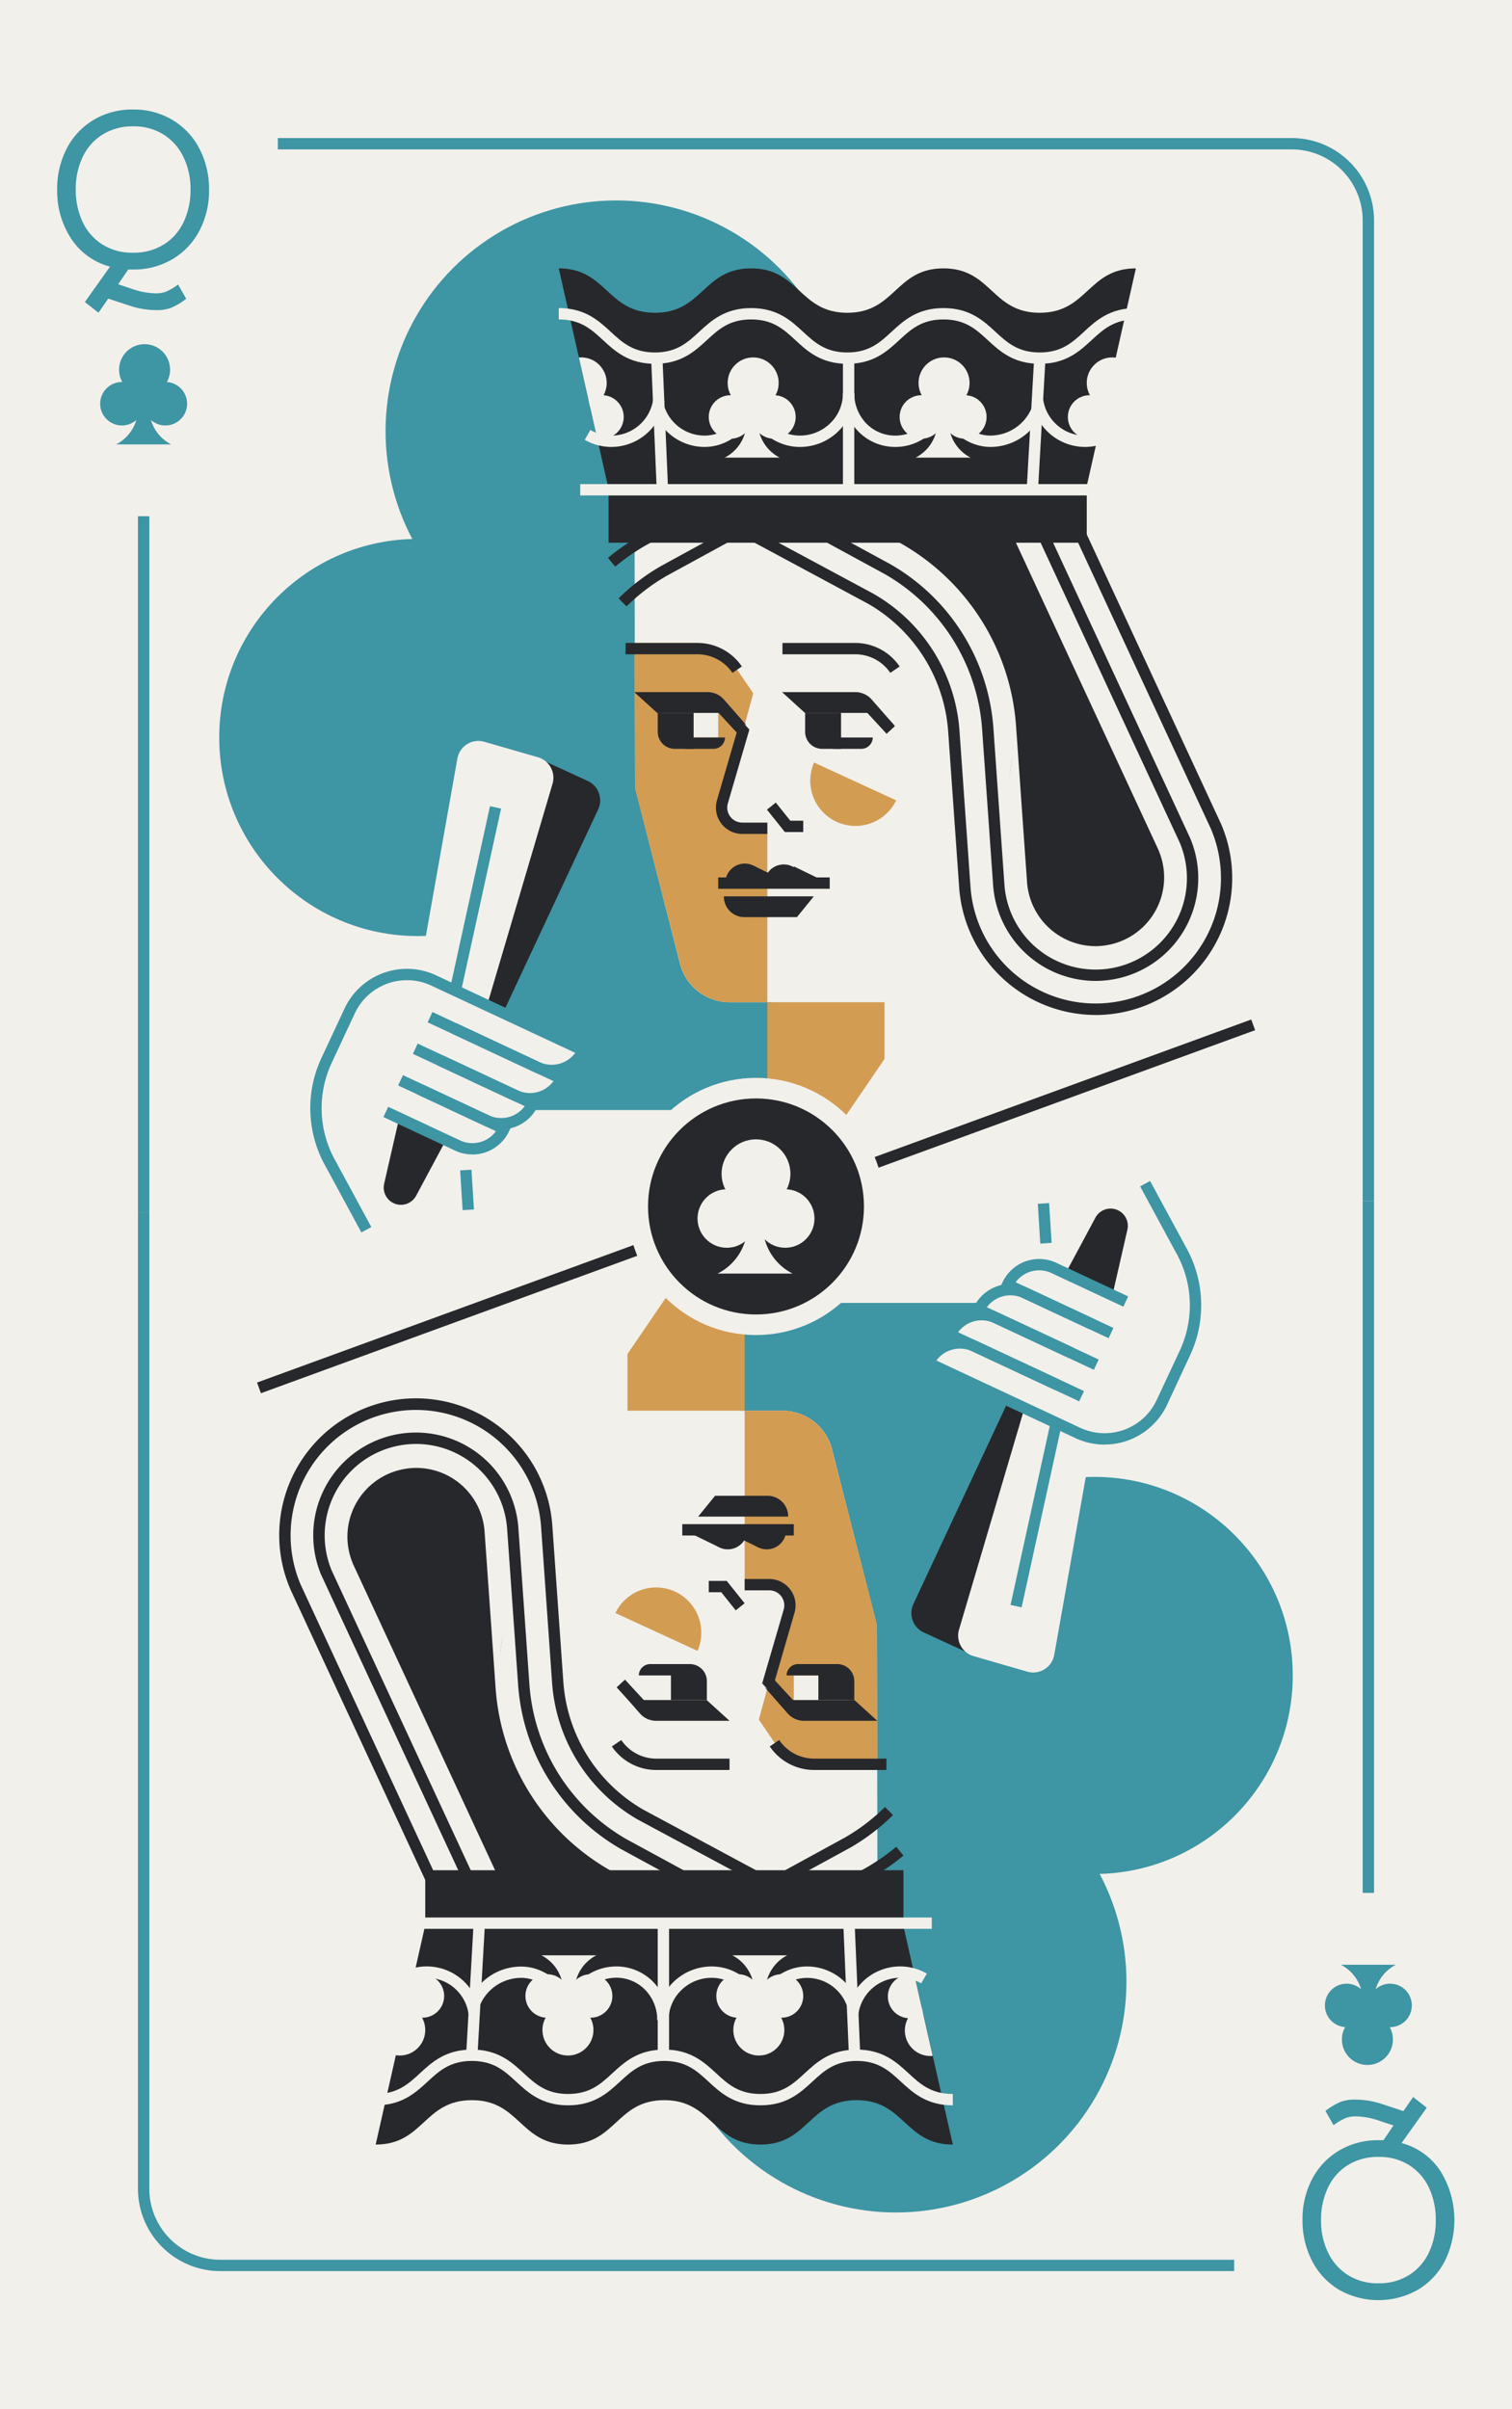<svg xmlns="http://www.w3.org/2000/svg" viewBox="0 0 800 1274"><defs><style>.cls-1{fill:#f2f0eb;}.cls-2{fill:#3e95a3;}.cls-3{fill:#d39c53;}.cls-4{fill:#27282b;}</style></defs><title>Qc</title><g id="Layer_2" data-name="Layer 2"><rect class="cls-1" width="800" height="1274"/></g><g id="Layer_1" data-name="Layer 1"><circle class="cls-2" cx="326" cy="228" r="122"/><circle class="cls-2" cx="221" cy="390" r="105"/><circle class="cls-2" cx="431" cy="390" r="105"/><path class="cls-2" d="M414.34,537.54c16.18,19.78,2.13,49.46-23.43,49.46H193.17l.21-.11A193.12,193.12,0,0,0,299,414.73V333h55v82.15C354,454.78,385.65,502.47,414.34,537.54Z"/><path class="cls-2" d="M58.21,141a35.36,35.36,0,0,1-20.7-15,46,46,0,0,1-7.26-25.68,46.11,46.11,0,0,1,5-21.66A37.83,37.83,0,0,1,49.45,63.45a39.47,39.47,0,0,1,20.88-5.52,39.73,39.73,0,0,1,21.06,5.58,38,38,0,0,1,14.22,15.3,46.21,46.21,0,0,1,5,21.6,45.32,45.32,0,0,1-5.1,21.6,37.87,37.87,0,0,1-14.28,15.06,40.17,40.17,0,0,1-20.94,5.46H67.81l-5.28,7.8,7.56,2.52a39.75,39.75,0,0,0,12.48,2.28,15,15,0,0,0,5.28-.9,29.59,29.59,0,0,0,6.36-3.78L98.53,158a35.32,35.32,0,0,1-8.22,4.86,20.76,20.76,0,0,1-7,1.14,46.73,46.73,0,0,1-7.68-.6,49.14,49.14,0,0,1-7.8-2l-10.56-3.48-5.16,7.44-7.2-5.64Zm28.38-11.64a28.24,28.24,0,0,0,10.56-11.94,39.42,39.42,0,0,0,3.66-17.22,38.6,38.6,0,0,0-3.72-17.1A28.65,28.65,0,0,0,86.53,71.13a29.47,29.47,0,0,0-16.08-4.32,29.75,29.75,0,0,0-16.14,4.32A28.06,28.06,0,0,0,43.75,83a38.75,38.75,0,0,0-3.66,17.16,39.44,39.44,0,0,0,3.6,17.16,28.32,28.32,0,0,0,10.44,11.94,29.39,29.39,0,0,0,16.2,4.38A30,30,0,0,0,86.59,129.33Z"/><rect class="cls-2" x="73" y="273" width="6" height="368"/><path class="cls-2" d="M727,635h-6V116.54A37.58,37.58,0,0,0,683.46,79H147V73H683.46A43.59,43.59,0,0,1,727,116.54Z"/><circle class="cls-2" cx="76.5" cy="195.5" r="13.5"/><circle class="cls-2" cx="64.5" cy="213.5" r="11.5"/><circle class="cls-2" cx="87.5" cy="213.5" r="11.5"/><path class="cls-2" d="M90.55,235H61.45A21.26,21.26,0,0,0,73,216.09V207h6v9.09A21.26,21.26,0,0,0,90.55,235Z"/><path class="cls-1" d="M516,530H386a27.06,27.06,0,0,1-26.23-20.38L336,416.47,335.72,262H556.57Z"/><path class="cls-3" d="M335.71,340H367a25.43,25.43,0,0,1,21,11.14l10.55,15.51L382.7,424.72A9.72,9.72,0,0,0,392.08,437H406v93H386.07a27.08,27.08,0,0,1-26.22-20.33L336,416.85Z"/><path class="cls-4" d="M471.07,355.82A22.42,22.42,0,0,0,452.51,346H414v-6h38.51A28.4,28.4,0,0,1,476,352.45Z"/><path class="cls-4" d="M387.52,355.82A22.4,22.4,0,0,0,369,346H331v-6h38a28.41,28.41,0,0,1,23.52,12.45Z"/><polygon class="cls-3" points="468 559.99 406 650.85 406 530 468 530 468 559.99"/><path class="cls-4" d="M421.67,485H393.84A10.84,10.84,0,0,1,383,474.16V474h47.6Z"/><path class="cls-4" d="M404.38,467H383.74a10.32,10.32,0,0,1,20.64,0Z"/><path class="cls-4" d="M425,467H404.38A10.32,10.32,0,0,1,425,467Z"/><polygon class="cls-4" points="420.01 458.15 438.19 467 420.5 467 420.01 458.15"/><polygon class="cls-4" points="398.85 457.86 417.56 467 399.86 467 398.85 457.86"/><polygon class="cls-1" points="471.57 388 439.07 388 430.4 375 463.98 375 471.57 388"/><polygon class="cls-1" points="380 390 358.58 390 350.01 375 376.79 371.79 380 377.15 380 390"/><path class="cls-4" d="M384,377H347.7l-12.1-11h38.78a11.48,11.48,0,0,1,8.65,3.93l12,13.67Z"/><path class="cls-4" d="M377.53,396H363.74a10.85,10.85,0,0,1-9.71-6h29.56A6.07,6.07,0,0,1,377.53,396Z"/><path class="cls-4" d="M348,377h19a0,0,0,0,1,0,0v19a0,0,0,0,1,0,0H357a9,9,0,0,1-9-9V377A0,0,0,0,1,348,377Z"/><polygon class="cls-1" points="458 390 436.58 390 428.01 375 454.79 371.79 458 377.15 458 390"/><path class="cls-4" d="M461.09,377h-35.2l-12.1-11h38.78a11.48,11.48,0,0,1,8.65,3.93l12,13.67Z"/><path class="cls-4" d="M455.72,396H441.93a10.85,10.85,0,0,1-9.71-6h29.56A6.07,6.07,0,0,1,455.72,396Z"/><path class="cls-4" d="M426,377h19a0,0,0,0,1,0,0v19a0,0,0,0,1,0,0H435a9,9,0,0,1-9-9V377A0,0,0,0,1,426,377Z"/><path class="cls-3" d="M474.17,423.24a23.92,23.92,0,0,1-43.45-20Z"/><path class="cls-4" d="M406,441H392.74a13.94,13.94,0,0,1-13.39-17.84l10.44-35.78-11.7-12.68,4.41-4.07,14,15.17-11.39,39A7.95,7.95,0,0,0,392.74,435H406Z"/><polygon class="cls-4" points="425 440 415.27 440 405.8 428.16 410.48 424.42 418.15 434 425 434 425 440"/><rect class="cls-4" x="380" y="464" width="59" height="6"/><rect class="cls-4" x="461.87" y="369.56" width="6" height="18.95" transform="translate(-133.81 415.85) rotate(-42.71)"/><path class="cls-4" d="M316.49,428,233.34,605.81,207.8,587.65l60.87-180.38a11.29,11.29,0,0,1,15.41-6.65L311,413A11.29,11.29,0,0,1,316.49,428Z"/><path class="cls-1" d="M292.34,414.5,236.69,602.72l-28-14.14L242,401.13a11.28,11.28,0,0,1,14.23-8.87l28.45,8.2A11.27,11.27,0,0,1,292.34,414.5Z"/><path class="cls-1" d="M237.21,639.79l33.47-46.39s6.86-.55,11.16-9.77l-9.27-4.33a18.42,18.42,0,0,0,24.49-8.89l-13-6.07a18.42,18.42,0,0,0,24.49-8.88l-79.1-37A33.45,33.45,0,0,0,185,534.62l-12.24,26.19A59.5,59.5,0,0,0,175,615.45l7.1,12.48Z"/><path class="cls-4" d="M210.93,592.49l-7.7,33.58a9.12,9.12,0,0,0,17,6.15L235.89,603Z"/><path class="cls-2" d="M280.36,584a21.35,21.35,0,0,1-9.06-2l-52.84-24.7,2.54-5.44,52.84,24.7a15.43,15.43,0,0,0,19-4.84l-53.69-25.1,2.54-5.44L301.05,569l-1.27,2.72a21.28,21.28,0,0,1-12.1,11.07A21.55,21.55,0,0,1,280.36,584Z"/><path class="cls-2" d="M265.12,597.25a21.28,21.28,0,0,1-9-2L210.66,574l2.54-5.44,45.43,21.23a15.44,15.44,0,0,0,19-4.84l-46-21.48,2.54-5.44,51.66,24.15-1.27,2.71A21.44,21.44,0,0,1,265.12,597.25Z"/><path class="cls-2" d="M249.93,610.49a21.3,21.3,0,0,1-9.06-2l-38-17.77,2.54-5.43,38,17.77a15.45,15.45,0,0,0,19-4.85l-41.53-19.41,2.55-5.43,47.22,22.07-1.28,2.72a21.48,21.48,0,0,1-19.41,12.36Z"/><path class="cls-2" d="M191.21,651.73l-18.89-34.85a62.6,62.6,0,0,1-2.27-57.34l12.24-26.19a36.43,36.43,0,0,1,48.45-17.58L312.56,554l-1.27,2.72a21.45,21.45,0,0,1-28.48,10.33l-56.55-26.43,2.54-5.44,56.55,26.44a15.47,15.47,0,0,0,19-4.85L228.2,521.2a30.47,30.47,0,0,0-40.48,14.69l-12.23,26.19A56.6,56.6,0,0,0,177.56,614l18.92,34.91Z"/><rect class="cls-2" x="244.06" y="618.75" width="6" height="21.06" transform="translate(-38.76 16.63) rotate(-3.58)"/><rect class="cls-2" x="202.56" y="471.88" width="98.2" height="6" transform="translate(-266.1 619) rotate(-77.63)"/><path class="cls-4" d="M579.56,500.35a36.43,36.43,0,0,1-36.15-33.81L537.6,384A120.78,120.78,0,0,0,477,287.55l-.25-.14-40.61-22.07a3,3,0,0,1,1.43-5.64l85.33-.08a3,3,0,0,1,2.73,1.74L613.19,450a.54.54,0,0,1,0,.11,36.34,36.34,0,0,1-24.77,49.13A37,37,0,0,1,579.56,500.35ZM449.36,265.69,480,282.33a126.74,126.74,0,0,1,63.61,101.28l5.82,82.51a30.34,30.34,0,1,0,58.32-13.66L521,265.63Z"/><path class="cls-4" d="M436.58,263.08l40.61,22.07.16.09.15.08a123.77,123.77,0,0,1,62.09,98.88l5.82,82.51a33.4,33.4,0,0,0,33.15,31,33.79,33.79,0,0,0,8.19-1,33.32,33.32,0,0,0,22.72-45.06L521.91,263Z"/><path class="cls-4" d="M579.56,518.73a54.48,54.48,0,0,1-54.1-50.54l-5.82-82.52a102.79,102.79,0,0,0-51.5-82.08l-40.58-22.06,2.86-5.27,40.65,22.09a108.82,108.82,0,0,1,54.56,86.9l5.81,82.51a48.34,48.34,0,1,0,92.89-21.85l-.12-.3L531.68,246.25l5.44-2.52,92.56,199.41a.61.61,0,0,1,.05.12l.15.36a54.34,54.34,0,0,1-37,73.46A55,55,0,0,1,579.56,518.73Z"/><path class="cls-4" d="M579.56,536.73a72.55,72.55,0,0,1-72.06-67.28l-5.81-82.51a84.87,84.87,0,0,0-42.34-67.64l-60.77-32.66,2.84-5.28,60.85,32.7a90.87,90.87,0,0,1,45.4,72.46L513.49,469a66.34,66.34,0,1,0,127.49-30l-.27-.66L548,238.67l5.44-2.52,92.72,199.77.06.12.29.72a72.43,72.43,0,0,1-67,100Z"/><path class="cls-4" d="M325.51,299.63,321.69,295a121.42,121.42,0,0,1,17.25-11.93l44.11-24,2.87,5.27-44.05,23.94A114.33,114.33,0,0,0,325.51,299.63Z"/><path class="cls-4" d="M331.51,320.68l-4.22-4.26a109.43,109.43,0,0,1,22.48-17.12l56-30.59,2.88,5.27L352.7,304.53A103.5,103.5,0,0,0,331.51,320.68Z"/><rect class="cls-4" x="322" y="252" width="253" height="35"/><path class="cls-4" d="M601,141.92,575,257H321.66l-5.72-25.29-3.74-16.55-.83-3.67-5.07-22.43-10.66-47.14c25.44,0,25.44,23.48,50.89,23.48s25.44-23.48,50.89-23.48,25.45,23.48,50.89,23.48,25.45-23.48,50.89-23.48,25.45,23.48,50.9,23.48S575.55,141.92,601,141.92Z"/><path class="cls-1" d="M550.1,192.39c-13.89,0-21.11-6.65-27.48-12.53-6.1-5.63-11.86-10.94-23.42-10.94s-17.31,5.31-23.41,10.94c-6.37,5.88-13.58,12.53-27.48,12.53s-21.11-6.65-27.48-12.53c-6.1-5.63-11.86-10.94-23.41-10.94s-17.31,5.31-23.41,10.94c-6.37,5.88-13.59,12.53-27.48,12.53s-21.11-6.65-27.48-12.53c-6.1-5.63-11.86-10.94-23.41-10.94v-6c13.89,0,21.11,6.66,27.48,12.53,6.1,5.63,11.86,10.94,23.41,10.94s17.31-5.31,23.41-10.94c6.37-5.87,13.58-12.53,27.48-12.53s21.11,6.66,27.48,12.53c6.1,5.63,11.86,10.94,23.41,10.94s17.31-5.31,23.41-10.94c6.37-5.87,13.59-12.53,27.48-12.53s21.12,6.66,27.49,12.53c6.1,5.63,11.86,10.94,23.41,10.94s17.32-5.31,23.42-10.94c6.36-5.87,13.58-12.53,27.48-12.53v6c-11.55,0-17.31,5.31-23.42,10.94C571.22,185.74,564,192.39,550.1,192.39Z"/><rect class="cls-1" x="345.99" y="189.81" width="6" height="67.46" transform="translate(-9.22 15.09) rotate(-2.44)"/><rect class="cls-1" x="446" y="190" width="6" height="67"/><rect class="cls-1" x="514.61" y="220.39" width="67.21" height="6" transform="translate(294.13 758.08) rotate(-86.75)"/><path class="cls-1" d="M372.73,236.35A28.48,28.48,0,0,1,346,217.45l5.66-2a22.42,22.42,0,0,0,22.52,14.85c11.31-.72,20.86-11.16,20.86-22.79h6c0,14.69-12.13,27.86-26.48,28.77C373.92,236.33,373.33,236.35,372.73,236.35Z"/><path class="cls-1" d="M423.27,236.35c-.67,0-1.35,0-2-.07C406.53,235.22,395,222.59,395,207.5h6c0,11.95,9.08,22,20.67,22.79a22.92,22.92,0,0,0,17.19-6.08A22,22,0,0,0,446,208h6A28.31,28.31,0,0,1,443,228.61,29,29,0,0,1,423.27,236.35Z"/><path class="cls-1" d="M323.49,236.35a28.24,28.24,0,0,1-14.12-3.77l3-5.2a22.33,22.33,0,0,0,33.22-16.14l5.94.85A28.44,28.44,0,0,1,323.49,236.35Z"/><path class="cls-1" d="M574,236.35a28.45,28.45,0,0,1-28-24.26l5.94-.85a22.35,22.35,0,0,0,33.23,16.15l3,5.19A28.27,28.27,0,0,1,574,236.35Z"/><path class="cls-1" d="M524.24,236.35c-.59,0-1.17,0-1.76-.06-14.35-.91-26.48-14.08-26.48-28.77h6c0,11.63,9.55,22.07,20.86,22.79A23.8,23.8,0,0,0,546.17,215l5.66,2A29.62,29.62,0,0,1,524.24,236.35Z"/><path class="cls-1" d="M473.68,236.35A27.14,27.14,0,0,1,455,229a28.79,28.79,0,0,1-9-21h6a22.76,22.76,0,0,0,7.1,16.65,21.31,21.31,0,0,0,16.23,5.64c11.59-.83,20.67-10.84,20.67-22.79h6c0,15.09-11.53,27.72-26.24,28.78C475.06,236.33,474.37,236.35,473.68,236.35Z"/><rect class="cls-1" x="307" y="256" width="281" height="6"/><circle class="cls-1" cx="398.5" cy="202.5" r="13.5"/><circle class="cls-1" cx="386.5" cy="220.5" r="11.5"/><circle class="cls-1" cx="409.5" cy="220.5" r="11.5"/><path class="cls-1" d="M412.55,242h-29.1A21.26,21.26,0,0,0,395,223.09V214h6v9.09A21.26,21.26,0,0,0,412.55,242Z"/><circle class="cls-1" cx="499.5" cy="202.5" r="13.5"/><circle class="cls-1" cx="487.5" cy="220.5" r="11.5"/><circle class="cls-1" cx="510.5" cy="220.5" r="11.5"/><path class="cls-1" d="M513.55,242h-29.1A21.26,21.26,0,0,0,496,223.09V214h6v9.09A21.26,21.26,0,0,0,513.55,242Z"/><circle class="cls-1" cx="588.5" cy="202.5" r="13.5"/><circle class="cls-1" cx="576.5" cy="220.5" r="11.5"/><path class="cls-1" d="M321,202.5a13.49,13.49,0,0,1-8.8,12.66l-.83-3.67-5.07-22.43q.6-.06,1.2-.06A13.49,13.49,0,0,1,321,202.5Z"/><path class="cls-1" d="M330,220.5A11.5,11.5,0,0,1,318.5,232a11.35,11.35,0,0,1-2.56-.29l-3.74-16.55-.83-3.67A11.37,11.37,0,0,1,318.5,209c.28,0,.55,0,.82,0A11.5,11.5,0,0,1,330,220.5Z"/><circle class="cls-2" cx="474" cy="1048" r="122"/><circle class="cls-2" cx="579" cy="886" r="105"/><circle class="cls-2" cx="369" cy="886" r="105"/><path class="cls-2" d="M385.66,738.46C369.48,718.68,383.53,689,409.09,689H606.83l-.21.11A193.12,193.12,0,0,0,501,861.27V943H446V860.85C446,821.22,414.35,773.53,385.66,738.46Z"/><path class="cls-2" d="M741.56,1133.29a35.35,35.35,0,0,1,20.7,15,49.05,49.05,0,0,1,2.22,47.34,37.8,37.8,0,0,1-14.16,15.17,42.36,42.36,0,0,1-41.94,0,38,38,0,0,1-14.22-15.3,46.24,46.24,0,0,1-5-21.6,45.26,45.26,0,0,1,5.1-21.6,37.67,37.67,0,0,1,14.28-15.06,40.08,40.08,0,0,1,20.94-5.47H732l5.28-7.79-7.56-2.52a39.8,39.8,0,0,0-12.48-2.28,14.93,14.93,0,0,0-5.28.9,29.47,29.47,0,0,0-6.36,3.77l-4.32-7.55a35.59,35.59,0,0,1,8.22-4.87,20.92,20.92,0,0,1,7-1.13,46.73,46.73,0,0,1,7.68.6,50.14,50.14,0,0,1,7.8,2l10.56,3.49,5.16-7.44,7.2,5.63Zm-28.38,11.64a28,28,0,0,0-10.56,11.94,39.2,39.2,0,0,0-3.66,17.21,38.54,38.54,0,0,0,3.72,17.11,28.71,28.71,0,0,0,10.56,11.94,29.47,29.47,0,0,0,16.08,4.32,29.78,29.78,0,0,0,16.14-4.32A28.19,28.19,0,0,0,756,1191.25a38.93,38.93,0,0,0,3.66-17.17,39.36,39.36,0,0,0-3.6-17.15A28.2,28.2,0,0,0,745.64,1145a29.31,29.31,0,0,0-16.2-4.38A29.92,29.92,0,0,0,713.18,1144.93Z"/><rect class="cls-2" x="721" y="635" width="6" height="366"/><path class="cls-2" d="M653,1201H116.54A43.59,43.59,0,0,1,73,1157.46V641h6v516.46A37.58,37.58,0,0,0,116.54,1195H653Z"/><circle class="cls-2" cx="723.5" cy="1078.5" r="13.5"/><circle class="cls-2" cx="735.5" cy="1060.5" r="11.5"/><circle class="cls-2" cx="712.5" cy="1060.5" r="11.5"/><path class="cls-2" d="M709.45,1039h29.1A21.26,21.26,0,0,0,727,1057.91V1067h-6v-9.09A21.26,21.26,0,0,0,709.45,1039Z"/><path class="cls-1" d="M284,746H414a27.06,27.06,0,0,1,26.23,20.38L464,859.53l.28,154.47H243.43Z"/><path class="cls-3" d="M464.29,936H433.05a25.43,25.43,0,0,1-21-11.14l-10.55-15.51,15.84-58.07A9.72,9.72,0,0,0,407.92,839H394V746h19.93a27.08,27.08,0,0,1,26.22,20.33L464,859.15Z"/><path class="cls-4" d="M386,936H347.25a28.43,28.43,0,0,1-23.52-12.45l5-3.37A22.41,22.41,0,0,0,347.25,930H386Z"/><path class="cls-4" d="M469,936H430.8a28.4,28.4,0,0,1-23.52-12.45l5-3.37A22.42,22.42,0,0,0,430.8,930H469Z"/><polygon class="cls-3" points="332 716.01 394 625.15 394 746 332 746 332 716.01"/><path class="cls-4" d="M378.33,791h27.83A10.84,10.84,0,0,1,417,801.84V802H369.4Z"/><path class="cls-4" d="M395.39,809H416a10.32,10.32,0,0,1-20.64,0Z"/><path class="cls-4" d="M374.75,809h20.64a10.32,10.32,0,0,1-20.64,0Z"/><polygon class="cls-4" points="379.75 817.85 361.57 809 379.26 809 379.75 817.85"/><polygon class="cls-4" points="400.92 818.14 382.21 809 399.9 809 400.92 818.14"/><polygon class="cls-1" points="328.2 888 360.7 888 369.37 901 335.78 901 328.2 888"/><polygon class="cls-1" points="420 886 441.42 886 449.99 901 423.21 904.21 420 898.85 420 886"/><path class="cls-4" d="M415.77,899h36.3l12.1,11H425.39a11.5,11.5,0,0,1-8.66-3.93l-12-13.67Z"/><path class="cls-4" d="M422.24,880H436a10.85,10.85,0,0,1,9.71,6H416.18A6.06,6.06,0,0,1,422.24,880Z"/><path class="cls-4" d="M433,880h19a0,0,0,0,1,0,0v19a0,0,0,0,1,0,0H442a9,9,0,0,1-9-9V880A0,0,0,0,1,433,880Z" transform="translate(885 1779) rotate(180)"/><polygon class="cls-1" points="342 886 363.42 886 371.99 901 345.21 904.21 342 898.85 342 886"/><path class="cls-4" d="M338.68,899h35.2L386,910H347.2a11.47,11.47,0,0,1-8.65-3.93l-12-13.67Z"/><path class="cls-4" d="M344.05,880h13.79a10.85,10.85,0,0,1,9.71,6H338A6.06,6.06,0,0,1,344.05,880Z"/><path class="cls-4" d="M355,880h19a0,0,0,0,1,0,0v19a0,0,0,0,1,0,0H364a9,9,0,0,1-9-9V880A0,0,0,0,1,355,880Z" transform="translate(729 1779) rotate(180)"/><path class="cls-3" d="M325.6,853a23.92,23.92,0,0,1,43.45,20Z"/><path class="cls-4" d="M417.27,905.37l-14-15.17,11.38-39A7.95,7.95,0,0,0,407,841H394v-6h13a13.94,13.94,0,0,1,13.38,17.84L410,888.62l11.7,12.68Z"/><polygon class="cls-4" points="389.28 851.59 381.62 842 375 842 375 836 384.5 836 393.97 847.84 389.28 851.59"/><rect class="cls-4" x="361" y="806" width="59" height="6"/><rect class="cls-4" x="331.89" y="887.75" width="6" height="18.95" transform="translate(-519.75 465.09) rotate(-42.71)"/><path class="cls-4" d="M483.28,848.24l83.14-177.8L592,688.6,531.09,869a11.28,11.28,0,0,1-15.4,6.64l-26.9-12.36A11.27,11.27,0,0,1,483.28,848.24Z"/><path class="cls-1" d="M507.42,861.75l55.65-188.22,28,14.14L557.8,875.13A11.29,11.29,0,0,1,543.56,884l-28.44-8.21A11.28,11.28,0,0,1,507.42,861.75Z"/><path class="cls-1" d="M562.56,636.46l-33.47,46.39s-6.86.55-11.17,9.77l9.27,4.33a18.43,18.43,0,0,0-24.49,8.89l13,6.07a18.41,18.41,0,0,0-24.48,8.89l79.1,37a33.45,33.45,0,0,0,44.46-16.14L627,715.45a59.53,59.53,0,0,0-2.19-54.64l-7.11-12.49Z"/><path class="cls-4" d="M588.84,683.77l7.69-33.59a9.12,9.12,0,0,0-17-6.15l-15.69,29.22Z"/><path class="cls-2" d="M558.11,735.05l-59.39-27.76,1.27-2.72a21.41,21.41,0,0,1,28.47-10.33l52.85,24.7-2.54,5.43-52.85-24.7a15.43,15.43,0,0,0-19,4.85l53.69,25.09Z"/><path class="cls-2" d="M565.59,718.21l-51.66-24.14,1.27-2.72A21.46,21.46,0,0,1,543.68,681l45.43,21.24-2.54,5.43-45.43-21.23a15.45,15.45,0,0,0-19,4.85l46,21.48Z"/><path class="cls-2" d="M576.37,702.92l-47.22-22.08,1.27-2.71a21.42,21.42,0,0,1,28.48-10.34l38,17.77L594.37,691l-38-17.76a15.43,15.43,0,0,0-19,4.84l41.52,19.41Z"/><path class="cls-2" d="M584.44,763.93A36.39,36.39,0,0,1,569,760.49l-81.82-38.25,1.27-2.71A21.45,21.45,0,0,1,517,709.19l56.55,26.43L571,741.06l-56.56-26.43a15.44,15.44,0,0,0-19,4.84l76.12,35.58A30.43,30.43,0,0,0,612,740.36l12.24-26.18a56.62,56.62,0,0,0-2.08-51.89l-18.92-34.91,5.28-2.86,18.89,34.86a62.57,62.57,0,0,1,2.26,57.34L617.48,742.9a36.52,36.52,0,0,1-33,21Z"/><rect class="cls-2" x="549.7" y="636.44" width="6" height="21.06" transform="translate(-39.27 35.72) rotate(-3.58)"/><rect class="cls-2" x="499.01" y="798.37" width="98.2" height="6" transform="translate(-352.06 1165.12) rotate(-77.63)"/><path class="cls-4" d="M276.85,1017a3,3,0,0,1-2.72-1.74L186.57,826.63l0-.12a36.34,36.34,0,0,1,24.77-49.12,36.2,36.2,0,0,1,45.06,32.69l5.82,82.51a120.72,120.72,0,0,0,60.59,96.48l.25.14,40.6,22.07a3,3,0,0,1-1.43,5.64l-85.33.08ZM192,824.16,278.76,1011l71.64-.07-30.6-16.64A126.7,126.7,0,0,1,256.19,893l-5.82-82.52A30.34,30.34,0,1,0,192,824.16Z"/><path class="cls-4" d="M363.18,1012.92l-40.61-22.07-.15-.09-.15-.08a123.72,123.72,0,0,1-62.09-98.88l-5.82-82.51a33.34,33.34,0,1,0-64.07,15.07L277.85,1013Z"/><path class="cls-4" d="M262.65,1032.53,170.08,833.11A.61.61,0,0,0,170,833l-.15-.36a54.34,54.34,0,1,1,104.43-24.56l5.82,82.51a102.75,102.75,0,0,0,51.49,82.08l40.59,22.06-2.87,5.27L328.7,977.9A108.8,108.8,0,0,1,274.14,891l-5.82-82.51a48.33,48.33,0,1,0-92.89,21.85l.12.3L268.09,1030Z"/><path class="cls-4" d="M246.32,1040.1,153.59,840.33l-.05-.12-.3-.72a72.34,72.34,0,1,1,139-32.69l5.82,82.51A84.84,84.84,0,0,0,340.41,957l60.78,32.66-2.84,5.28-60.86-32.7a90.85,90.85,0,0,1-45.39-72.45l-5.82-82.52a66.34,66.34,0,1,0-127.49,30l.27.66,92.7,199.72Z"/><path class="cls-4" d="M416.72,1017.15l-2.87-5.27,44-23.94a114.89,114.89,0,0,0,16.36-11.32l3.82,4.63a121,121,0,0,1-17.26,11.93Z"/><path class="cls-4" d="M394,1007.54l-2.87-5.27,55.92-30.55a103,103,0,0,0,21.19-16.15l4.23,4.27A109.65,109.65,0,0,1,450,977Z"/><rect class="cls-4" x="225" y="989" width="253" height="35" transform="translate(703 2013) rotate(180)"/><path class="cls-4" d="M198.77,1134.08l26-115.08H478.11l5.72,25.29,3.74,16.55.83,3.67,5.07,22.43,10.66,47.14c-25.44,0-25.44-23.48-50.89-23.48s-25.44,23.48-50.89,23.48-25.45-23.48-50.89-23.48-25.45,23.48-50.89,23.48-25.45-23.48-50.9-23.48S224.22,1134.08,198.77,1134.08Z"/><path class="cls-1" d="M504.13,1113.33c-13.9,0-21.11-6.66-27.48-12.53-6.1-5.63-11.86-10.94-23.41-10.94s-17.31,5.31-23.41,10.94c-6.37,5.87-13.59,12.53-27.48,12.53s-21.12-6.66-27.48-12.53c-6.1-5.63-11.87-10.94-23.42-10.94s-17.31,5.31-23.41,10.94c-6.37,5.87-13.58,12.53-27.48,12.53s-21.11-6.66-27.48-12.53c-6.1-5.63-11.86-10.94-23.42-10.94s-17.31,5.31-23.41,10.94c-6.37,5.87-13.59,12.53-27.48,12.53v-6c11.55,0,17.31-5.31,23.41-10.94,6.37-5.87,13.59-12.53,27.48-12.53s21.12,6.66,27.49,12.53c6.1,5.63,11.86,10.94,23.41,10.94s17.31-5.31,23.41-10.94c6.37-5.87,13.59-12.53,27.48-12.53s21.12,6.66,27.48,12.53c6.1,5.63,11.87,10.94,23.42,10.94s17.31-5.31,23.41-10.94c6.37-5.87,13.58-12.53,27.48-12.53s21.11,6.66,27.48,12.53c6.1,5.63,11.86,10.94,23.41,10.94Z"/><rect class="cls-1" x="447.78" y="1018.98" width="6" height="67.46" transform="translate(-44.48 20.18) rotate(-2.44)"/><rect class="cls-1" x="348" y="1019" width="6" height="67"/><rect class="cls-1" x="217.94" y="1049.86" width="67.21" height="6" transform="translate(-813.87 1244.37) rotate(-86.75)"/><path class="cls-1" d="M404.77,1068.73h-6c0-14.69,12.12-27.86,26.48-28.77a28.45,28.45,0,0,1,28.55,18.84l-5.65,2A22.4,22.4,0,0,0,425.63,1046C414.32,1046.66,404.77,1057.1,404.77,1068.73Z"/><path class="cls-1" d="M404.77,1068.75h-6c0-12-9.08-22-20.67-22.79a22.84,22.84,0,0,0-17.19,6.08,21.93,21.93,0,0,0-7.14,16.21h-6a28.27,28.27,0,0,1,9.05-20.6,28.91,28.91,0,0,1,21.7-7.68C393.24,1041,404.77,1053.67,404.77,1068.75Z"/><path class="cls-1" d="M454.18,1065l-5.94-.86a28.33,28.33,0,0,1,42.16-20.49l-3,5.2A22.33,22.33,0,0,0,454.18,1065Z"/><path class="cls-1" d="M247.91,1065a22.33,22.33,0,0,0-33.22-16.15l-3-5.2a28.33,28.33,0,0,1,42.16,20.49Z"/><path class="cls-1" d="M303.77,1068.73h-6c0-11.63-9.56-22.07-20.86-22.78a23.79,23.79,0,0,0-23.32,15.3l-5.65-2A29.61,29.61,0,0,1,277.28,1040C291.64,1040.87,303.77,1054,303.77,1068.73Z"/><path class="cls-1" d="M303.77,1068.75h-6c0-15.08,11.52-27.72,26.24-28.78a27.27,27.27,0,0,1,20.74,7.24,28.76,28.76,0,0,1,9,21h-6a22.73,22.73,0,0,0-7.11-16.65,21.29,21.29,0,0,0-16.22-5.64C312.84,1046.79,303.77,1056.8,303.77,1068.75Z"/><rect class="cls-1" x="212" y="1014" width="281" height="6"/><circle class="cls-1" cx="401.5" cy="1073.5" r="13.5"/><circle class="cls-1" cx="413.5" cy="1055.5" r="11.5"/><circle class="cls-1" cx="390.5" cy="1055.5" r="11.5"/><path class="cls-1" d="M387.45,1034h29.1A21.26,21.26,0,0,0,405,1052.91V1062h-6v-9.09A21.26,21.26,0,0,0,387.45,1034Z"/><circle class="cls-1" cx="300.5" cy="1073.5" r="13.5"/><circle class="cls-1" cx="312.5" cy="1055.5" r="11.5"/><circle class="cls-1" cx="289.5" cy="1055.5" r="11.5"/><path class="cls-1" d="M286.45,1034h29.1A21.26,21.26,0,0,0,304,1052.91V1062h-6v-9.09A21.26,21.26,0,0,0,286.45,1034Z"/><circle class="cls-1" cx="211.5" cy="1073.5" r="13.5"/><circle class="cls-1" cx="223.5" cy="1055.5" r="11.5"/><path class="cls-1" d="M478.77,1073.75a13.49,13.49,0,0,1,8.8-12.66l.83,3.67,5.07,22.43q-.6.06-1.2.06A13.49,13.49,0,0,1,478.77,1073.75Z"/><path class="cls-1" d="M469.77,1055.75a11.5,11.5,0,0,1,11.5-11.5,11.35,11.35,0,0,1,2.56.29l3.74,16.55.83,3.67a11.37,11.37,0,0,1-7.13,2.49c-.28,0-.55,0-.82,0A11.5,11.5,0,0,1,469.77,1055.75Z"/><rect class="cls-4" x="120.03" y="635" width="559.95" height="6" transform="translate(-194.45 175.75) rotate(-20.05)"/><circle class="cls-1" cx="400" cy="638" r="68"/><circle class="cls-4" cx="400" cy="638" r="57.12"/><circle class="cls-1" cx="400" cy="620.71" r="18.21"/><circle class="cls-1" cx="384.53" cy="644.37" r="15.47"/><circle class="cls-1" cx="415.47" cy="644.37" r="15.47"/><path class="cls-1" d="M419.41,673.5H379.68A28.56,28.56,0,0,0,395.45,648V636.18h8.19V648A28.57,28.57,0,0,0,419.4,673.5Z"/></g></svg>